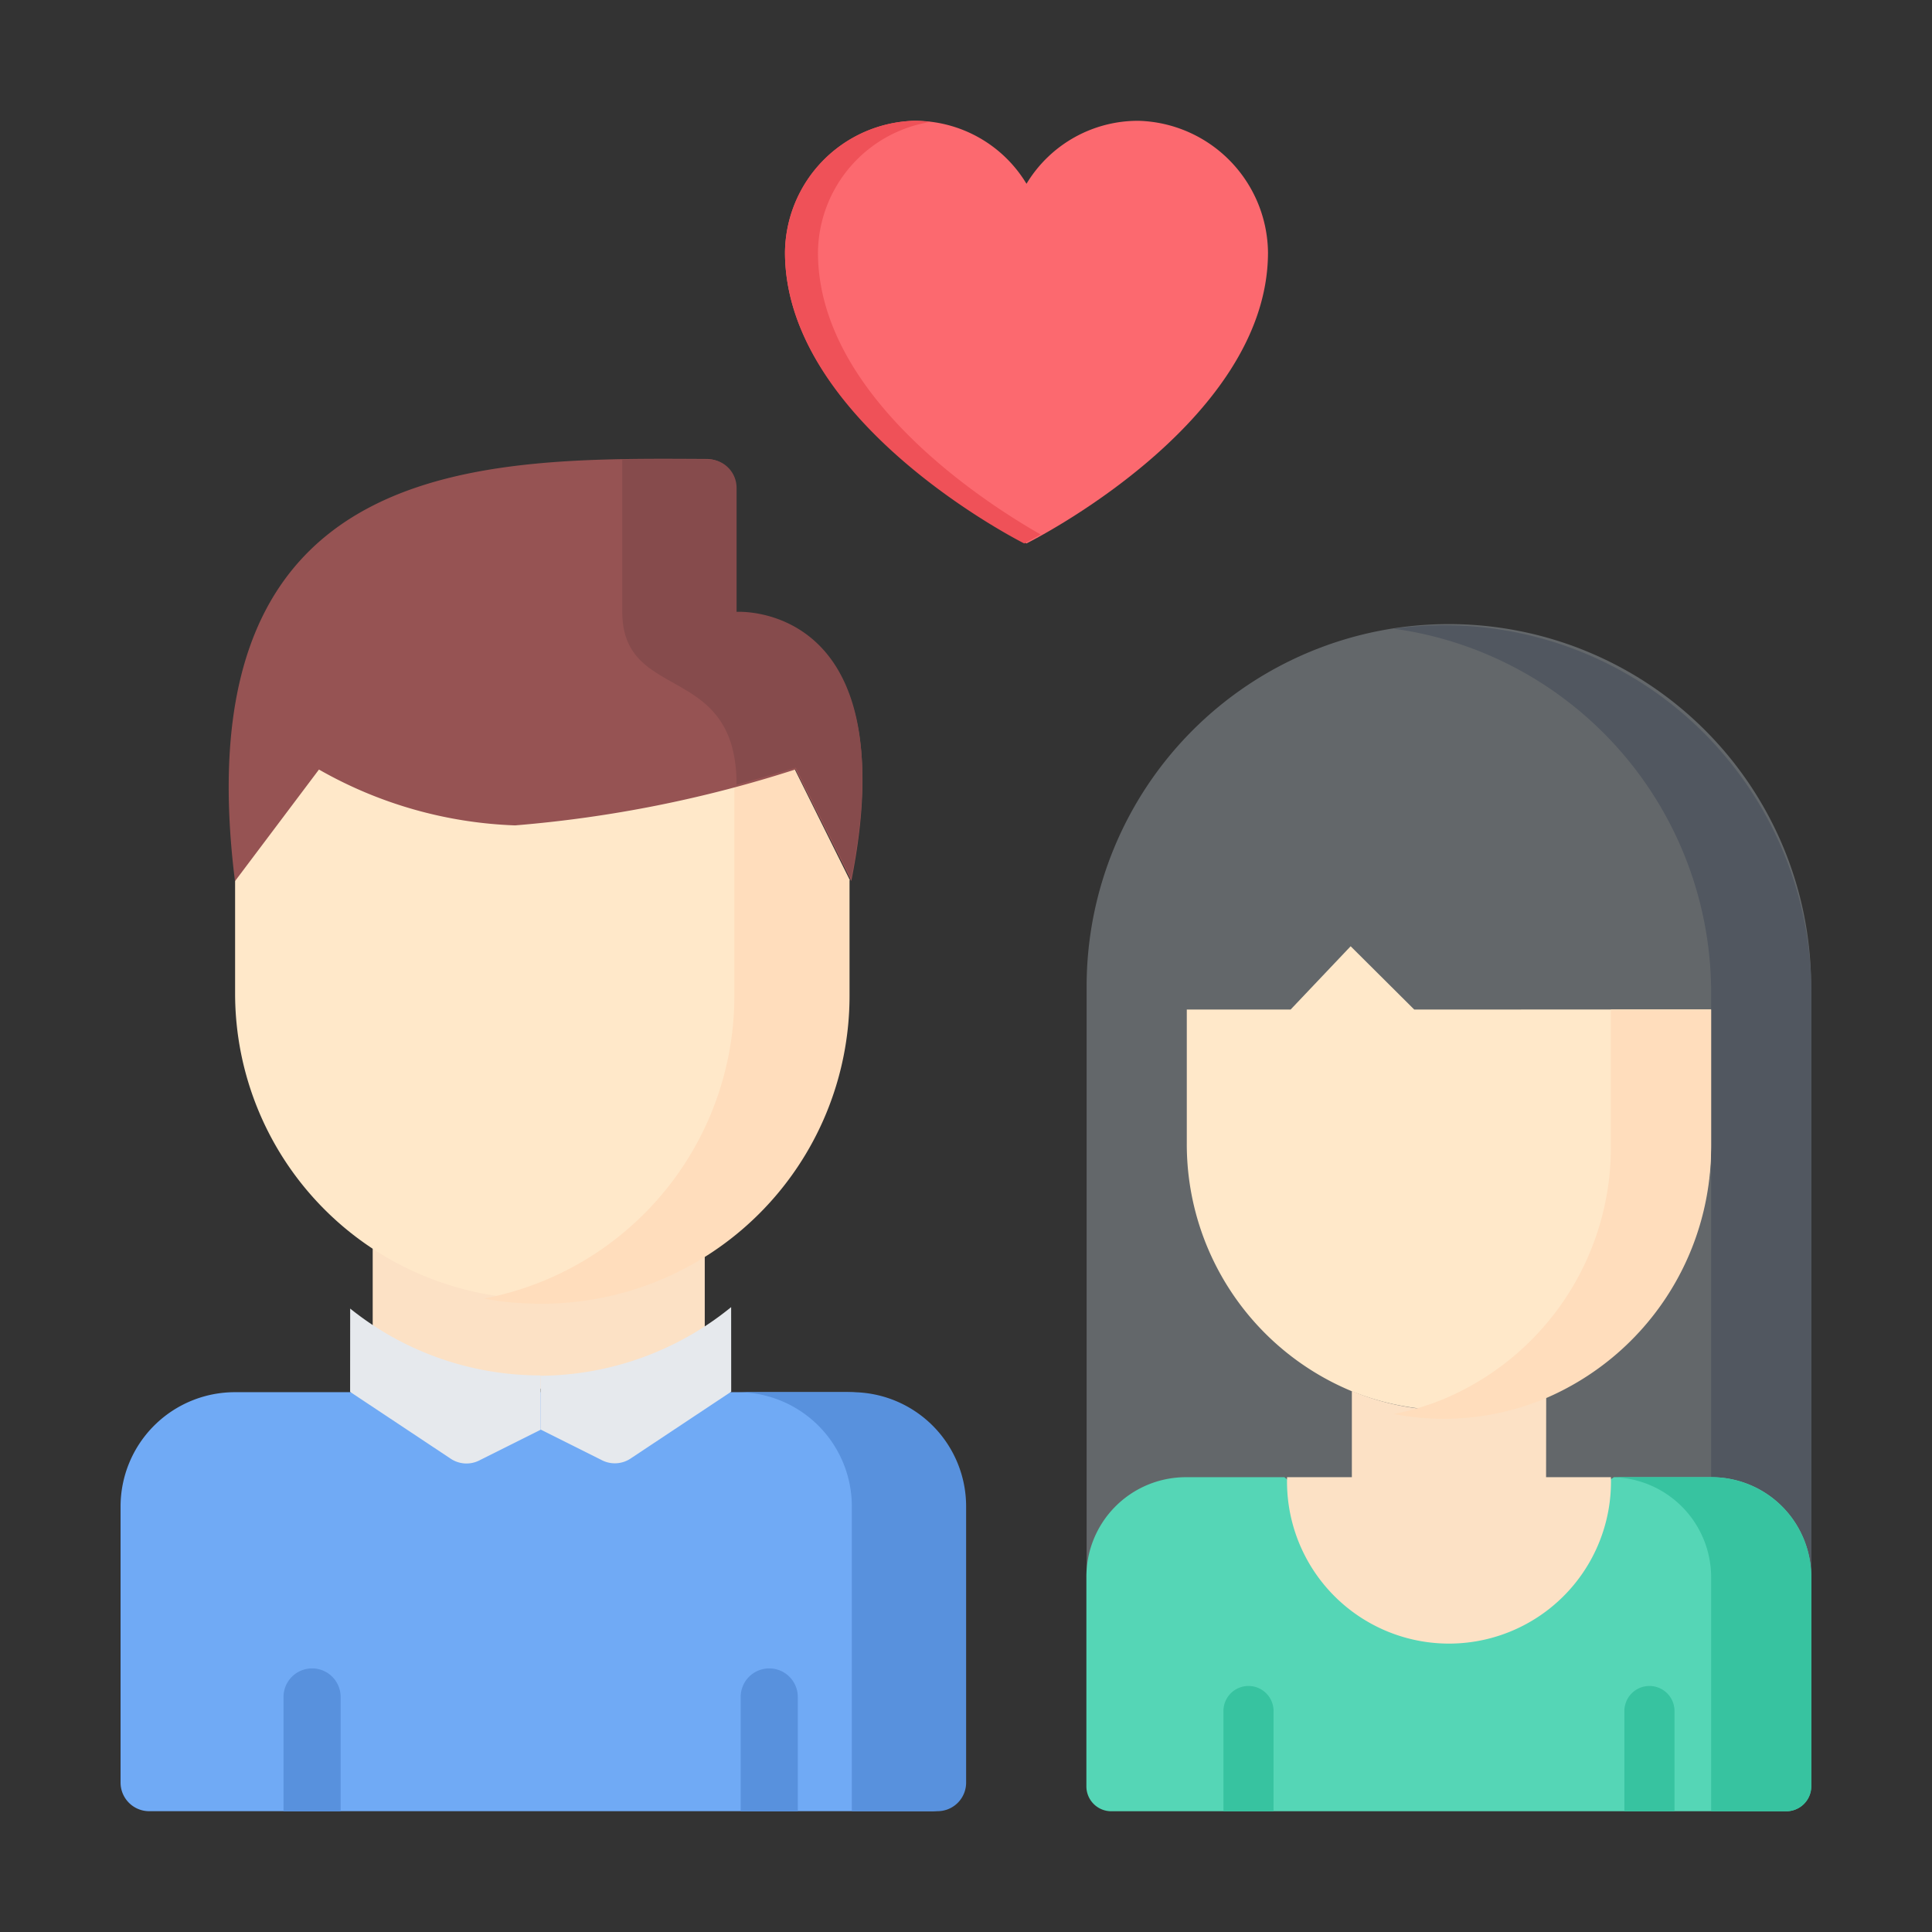 <svg xmlns="http://www.w3.org/2000/svg" width="32" height="32" viewBox="0 0 32 32">
    <rect x="0" y="0" width="32" height="32" fill="#333333" stroke="none"/>
    <defs>
        <style>
            .cls-5{fill:#37c3a0}.cls-6{fill:#fce1c5}.cls-7{fill:#ffe8c9}.cls-8{fill:#ffddbc}.cls-10{fill:#5891dd}.cls-13{fill:#e6e9ed}
        </style>
    </defs>
    <g id="ic_anniversary_couple" transform="translate(-300 -206)">
        <g id="couple" transform="translate(298.719 208)">
            <g id="여" transform="translate(.151 -1.388)">
                <g id="머리">
                    <path id="패스_13877" fill="#63676a" d="M272.067 142.119v-9.789a6 6 0 0 1 12 0v9.789z" transform="translate(-252.939 -116.605)"/>
                    <path id="패스_13878" fill="#515760" d="M374.653 126.349a6.145 6.145 0 0 0-.83.057 6.088 6.088 0 0 1 5.257 6.03v9.964h1.66v-9.963a6.087 6.087 0 0 0-6.087-6.088z" transform="translate(-349.608 -116.605)"/>
                </g>
                <path id="shadow" fill="#55d6b6" d="M282.435 404.887H280.8l-1.636 1.106-1.092-.553-1.364.553-1.365-1.106H273.7a1.648 1.648 0 0 0-1.637 1.66v3.458a.412.412 0 0 0 .409.415h11.186a.412.412 0 0 0 .409-.415v-3.458a1.648 1.648 0 0 0-1.632-1.66z" transform="translate(-252.939 -381.032)"/>
                <path id="shadow-2" d="M445.109 404.887h-1.66a1.659 1.659 0 0 1 1.66 1.66v3.873h1.245a.415.415 0 0 0 .415-.415v-3.458a1.659 1.659 0 0 0-1.66-1.66z" class="cls-5" transform="translate(-415.637 -381.032)"/>
                <g id="얼굴" transform="translate(20.787 16.108)">
                    <path id="패스_13887" d="M340.626 378.66h1.074a2.683 2.683 0 1 1-5.364 0h1.073v-1.428a4.186 4.186 0 0 0 3.219 0z" class="cls-6" transform="translate(-334.675 -370.913)"/>
                    <path id="패스_13888" d="M312.885 254.929v2.215a4.425 4.425 0 0 1-2.713 4.1 4.282 4.282 0 0 1-3.257 0 4.427 4.427 0 0 1-2.714-4.1v-2.214h1.72l.994-1.048 1.053 1.048z" class="cls-7" transform="translate(-304.201 -254.929)"/>
                    <path id="패스_13889" d="M377.42 254.929v2.261a4.518 4.518 0 0 1-2.766 4.19 4.3 4.3 0 0 1-.831.249 4.357 4.357 0 0 0 2.491-.249 4.518 4.518 0 0 0 2.766-4.19v-2.261h-1.66z" class="cls-8" transform="translate(-370.396 -254.929)"/>
                </g>
                <g id="옷" transform="translate(21.394 27.313)">
                    <path id="패스_13890" d="M318 471.833a.415.415 0 0 0-.415.415v1.66h.83v-1.66a.415.415 0 0 0-.415-.415z" class="cls-5" transform="translate(-317.585 -471.833)"/>
                    <path id="패스_13891" d="M446.546 471.833a.415.415 0 0 0-.415.415v1.66h.83v-1.66a.415.415 0 0 0-.415-.415z" class="cls-5" transform="translate(-439.49 -471.833)"/>
                </g>
            </g>
            <g id="남" transform="translate(-1.002 -1.579)">
                <path id="옷-2" fill="#70aaf5" d="M16.3 394.176H6.18a1.894 1.894 0 0 0-1.9 1.893v4.574a.474.474 0 0 0 .474.473H17.72a.474.474 0 0 0 .474-.473v-4.574a1.894 1.894 0 0 0-1.894-1.893z" transform="translate(0 -371.538)"/>
                <g id="얼굴-2" transform="translate(0 -1)">
                    <path id="사각형_4112" d="M0 0H5.5V3H0z" class="cls-6" transform="translate(8.456 20.579)"/>
                    <path id="패스_13880" d="M45.6 234.448l.92 1.835h-.006v1.894a5.063 5.063 0 0 1-10.126 0v-1.894l1.381-1.836a7 7 0 0 0 3.225.919 20.4 20.4 0 0 0 4.606-.918z" class="cls-7" transform="translate(-30.211 -221.144)"/>
                    <path id="패스_13881" d="M111.178 234.448s-.4.128-.992.288v3.484a5.1 5.1 0 0 1-4.146 5.011q.115.022.232.038c.074.011.148.019.223.027h.018c.068.006.137.011.206.015h.036q.119.006.239.006a5.1 5.1 0 0 0 5.1-5.1v-1.915h.006z" class="cls-8" transform="translate(-95.74 -221.144)"/>
                </g>
                <path id="shadow-3" d="M177.558 394.176h-1.893a1.892 1.892 0 0 1 1.893 1.893v5.047h1.42a.473.473 0 0 0 .473-.473v-4.574a1.892 1.892 0 0 0-1.893-1.893z" class="cls-10" transform="translate(-161.166 -371.538)"/>
                <g id="shadow-4" transform="translate(6.979 27.213)">
                    <path id="패스_13885" d="M50.279 471.833a.473.473 0 0 0-.473.473v1.894h.946v-1.893a.473.473 0 0 0-.473-.474z" class="cls-10" transform="translate(-49.806 -471.833)"/>
                    <path id="패스_13886" d="M178.826 471.833a.473.473 0 0 0-.473.473v1.894h.946v-1.893a.473.473 0 0 0-.473-.474z" class="cls-10" transform="translate(-170.781 -471.833)"/>
                </g>
                <g id="머리-2" transform="translate(0 -.9)">
                    <path id="패스_13897" fill="#965353" d="M43.007 150.271v-2.069a.477.477 0 0 0-.478-.477c-3.689-.019-8.7-.118-7.81 6.993l1.391-1.849a7.046 7.046 0 0 0 3.248.925 20.542 20.542 0 0 0 4.642-.926l.927 1.848c.926-4.623-1.92-4.445-1.92-4.445z" transform="translate(-28.544 -139.644)"/>
                    <path id="패스_13898" fill="#864b4c" d="M145.426 150.3v-2.054a.473.473 0 0 0-.423-.47c-.472 0-.967-.006-1.47 0v2.524c0 1.514 1.893.82 1.893 2.864.479-.133.981-.285.981-.285l.917 1.835c.92-4.595-1.898-4.414-1.898-4.414z" transform="translate(-130.943 -139.687)"/>
                </g>
                <g id="옷-3" transform="translate(8.083 20.888)">
                    <path id="패스_13899" d="M125.263 365.018a5.053 5.053 0 0 1-3.155 1.137v.891l1 .5a.472.472 0 0 0 .5-.027l1.656-1.1z" class="cls-13" transform="translate(-118.953 -364.677)"/>
                    <path id="패스_13900" d="M68.546 365.042a5.027 5.027 0 0 0 3.155 1.107v.9l-1 .5a.472.472 0 0 1-.5-.027l-1.656-1.1z" class="cls-13" transform="translate(-68.546 -364.677)"/>
                </g>
            </g>
            <g id="heart" transform="translate(14.283 .001)">
                <path id="패스_13873" fill="#fc696f" d="M5.862 0A2.154 2.154 0 0 0 4 1.043 2.154 2.154 0 0 0 2.138 0 2.207 2.207 0 0 0 0 2.179C0 5.019 4 7 4 7s4-1.981 4-4.821A2.207 2.207 0 0 0 5.862 0zm0 0"/>
                <path id="패스_13874" fill="#ef5158" d="M.546 2.179a2.215 2.215 0 0 1 1.86-2.16A2.179 2.179 0 0 0 2.118 0 2.2 2.2 0 0 0 0 2.179C0 5.019 3.962 7 3.962 7s.1-.051.273-.148C3.34 6.343.546 4.564.546 2.179zm0 0"/>
            </g>
        </g>
    </g>
</svg>
